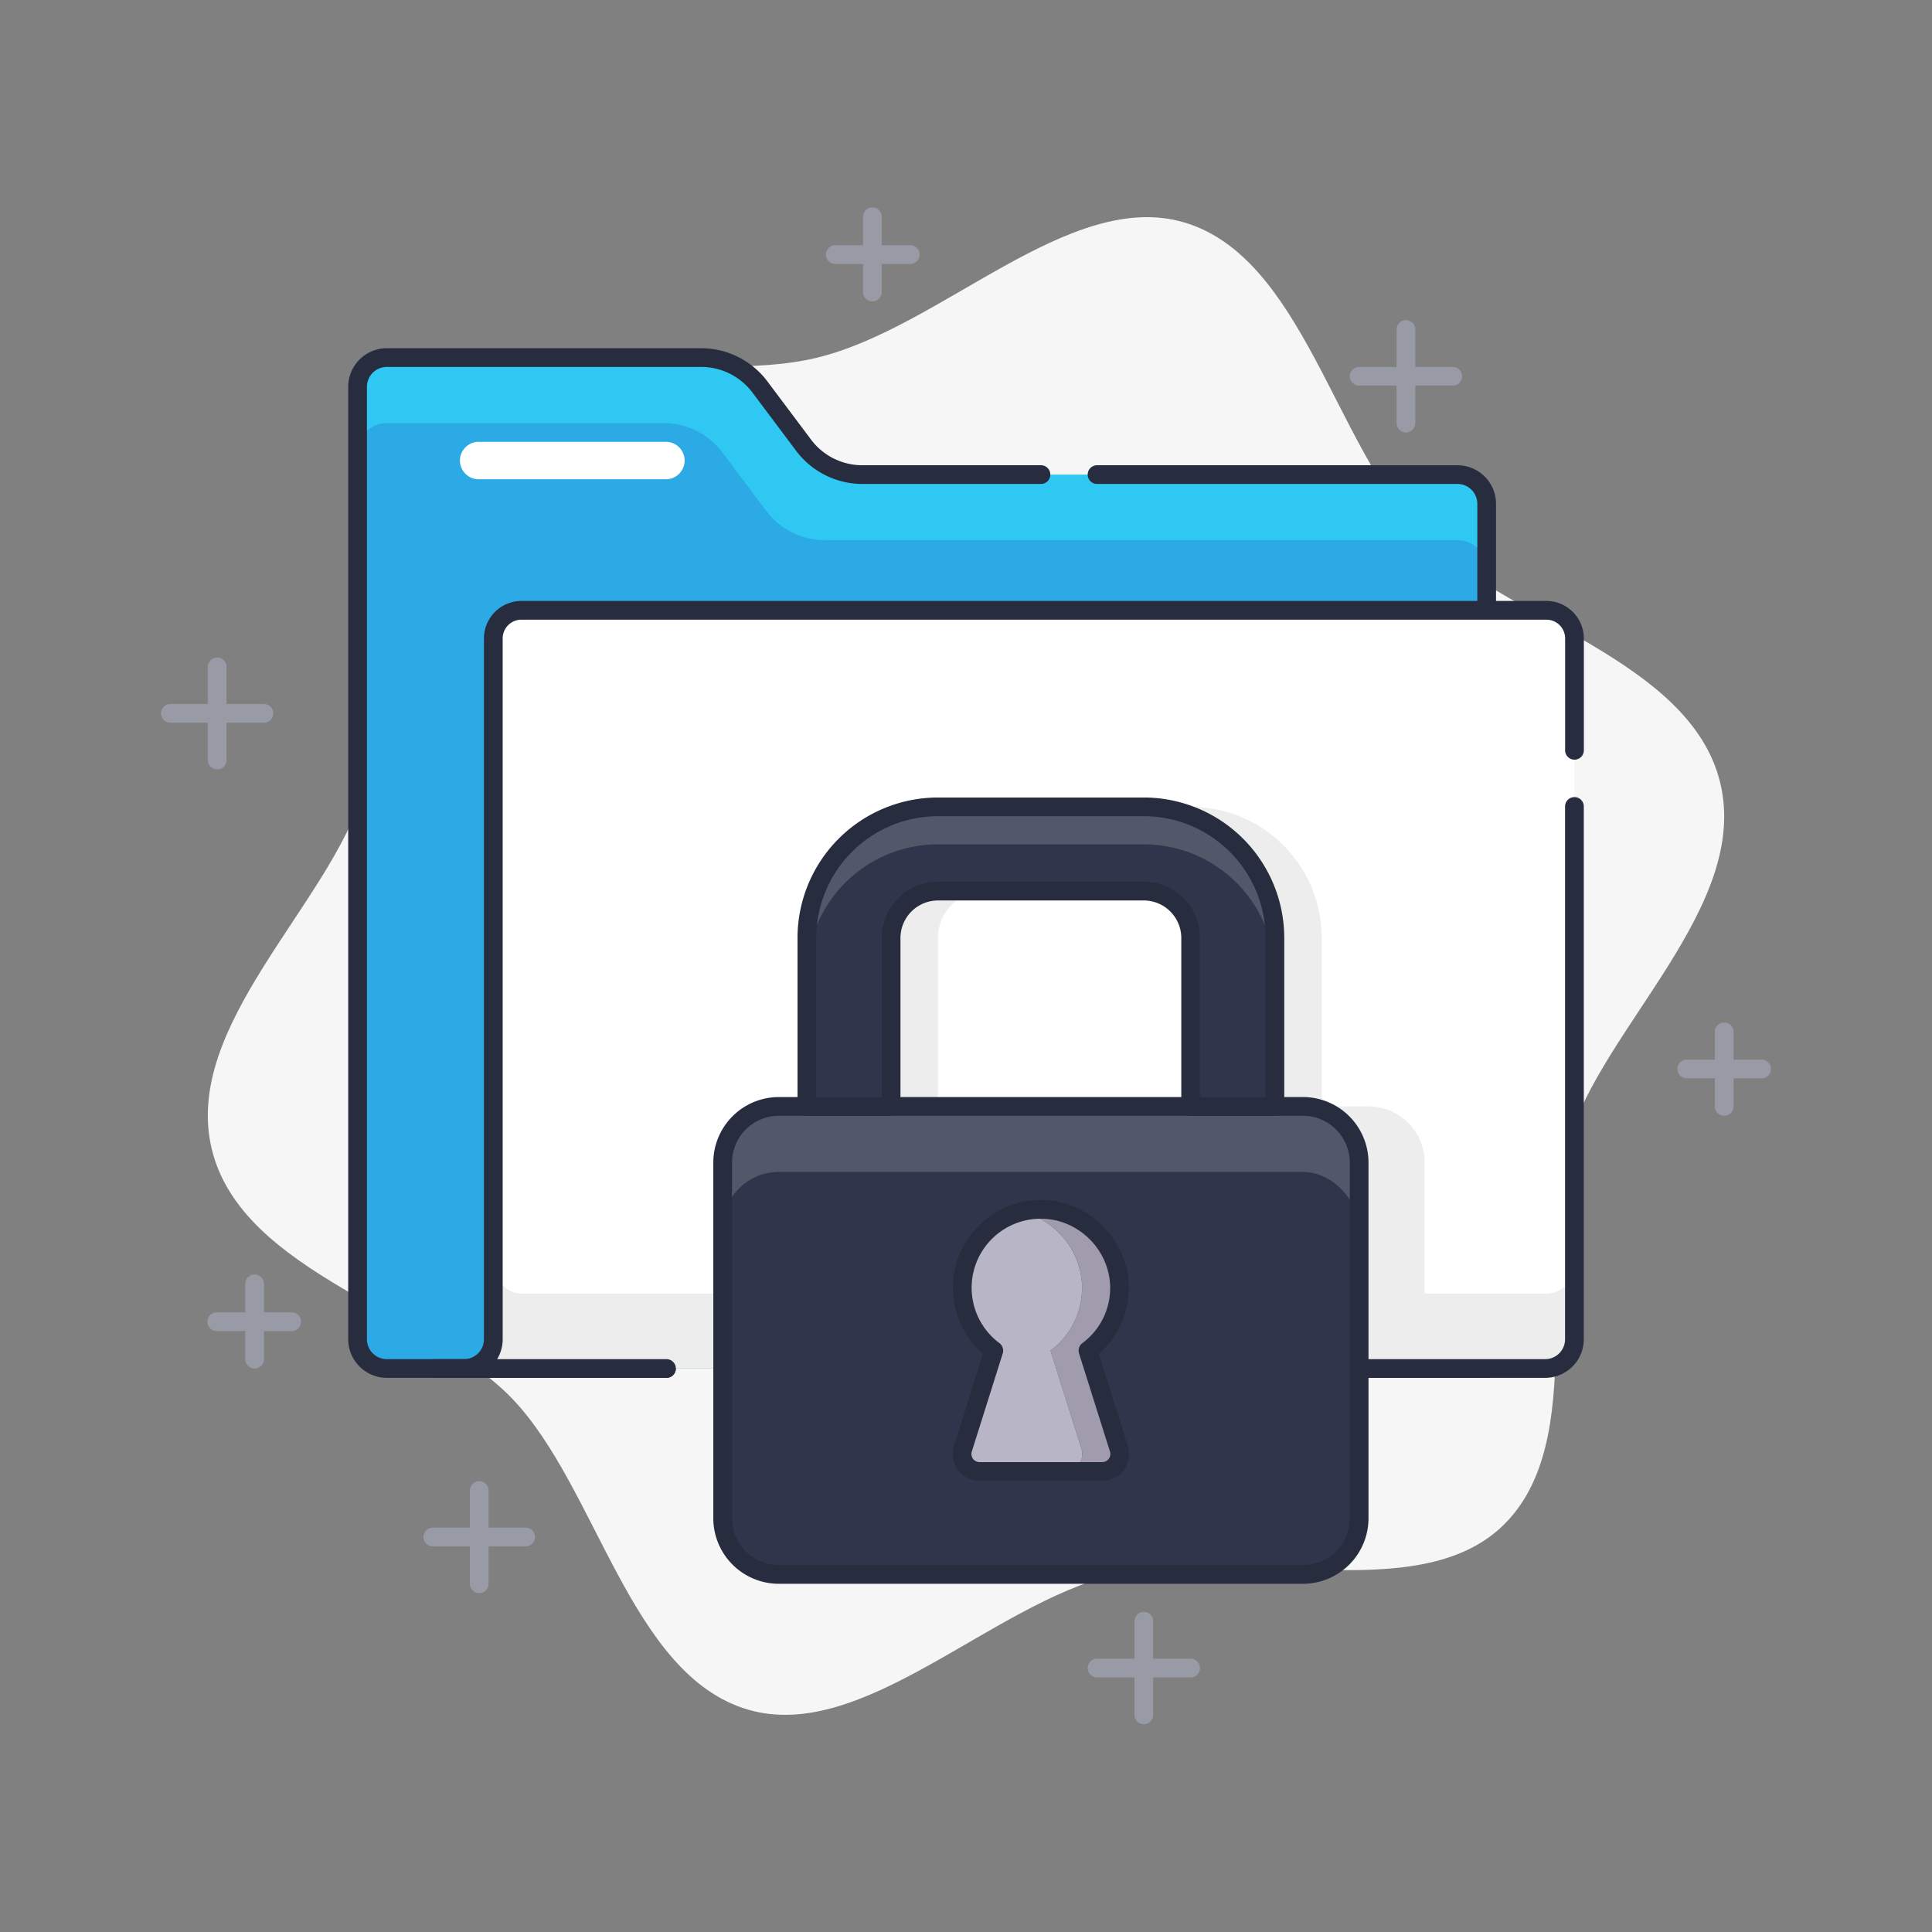 <svg id="ad99c905-c171-4c52-9462-11e76d0800d0" data-name="Capa 1" xmlns="http://www.w3.org/2000/svg" viewBox="0 0 1080 1080"><rect x="0" y="0" width="1080" height="1080" fill="#808080" stroke="none"/><defs><style>.e7a180ea-e996-4214-be79-644cd9024bf8{fill:#f6f6f6;}.fb3f5b68-3dea-48e9-98d6-7b076e077814{fill:#2fc8f2;}.f8f4966b-425e-4838-acec-254eb8251df3{fill:#2caae6;}.b8280533-99a8-4921-8f9f-fe1e3e82a415{fill:#282c3f;}.e9cb848c-939f-471e-a733-20848dfeab29{fill:#fff;}.a80f1d2f-ccfb-4ce4-8ea3-1c47bc754e64{fill:#ededed;}.b183e176-d302-4283-9715-6fb4112081e0{fill:#52576a;}.b2a0599a-b17a-47da-bd80-b3eddb66d107{fill:#30354c;}.e444b18f-6847-4893-bdf6-6f9e45a8e7e0{fill:#a09cad;}.ebde79bb-947e-4ee1-a951-d1f8b170cf87{fill:#b8b5c6;}.a819d817-eb57-47f0-9ea0-1509be4d5fb8{fill:#989aa6;}</style></defs><title>ICONS S2R</title><path class="e7a180ea-e996-4214-be79-644cd9024bf8" d="M961.57,437.44c-16.92-69.3-121.79-91.23-167.9-139.3C746.1,248.55,727.85,143.63,661.84,124.3c-64-18.74-135.47,58.71-204.91,75.6s-168.62-19-216.78,27c-49.69,47.48-17.51,149-36.88,214.89C184.5,505.62,101.5,573.26,118.43,642.56s121.79,91.23,167.9,139.3c47.57,49.59,65.82,154.51,131.83,173.84,64,18.74,135.47-58.71,204.91-75.6s168.62,19,216.78-27c49.69-47.48,17.51-149,36.88-214.89C895.5,574.37,978.5,506.74,961.57,437.44Z"/><path class="fb3f5b68-3dea-48e9-98d6-7b076e077814" d="M831.06,765H216.24a16.35,16.35,0,0,1-16.36-16.35V216.24a16.35,16.35,0,0,1,16.36-16.36H392a40.89,40.89,0,0,1,32.71,16.36L449.25,249A40.88,40.88,0,0,0,482,265.3H814.71a16.35,16.35,0,0,1,16.35,16.35Z"/><path class="f8f4966b-425e-4838-acec-254eb8251df3" d="M831.06,765H216.24a16.35,16.35,0,0,1-16.36-16.35V252.86a16.35,16.35,0,0,1,16.36-16.35H371.08a40.88,40.88,0,0,1,32.7,16.35l24.54,32.71A40.85,40.85,0,0,0,461,301.92H814.71a16.36,16.36,0,0,1,16.35,16.36Z"/><path class="b8280533-99a8-4921-8f9f-fe1e3e82a415" d="M831.06,770.23H404a5.23,5.23,0,1,1,0-10.46H825.83V281.65a11.13,11.13,0,0,0-11.12-11.12H613.26a5.23,5.23,0,1,1,0-10.46H814.71a21.6,21.6,0,0,1,21.58,21.58V765A5.23,5.23,0,0,1,831.06,770.23Z"/><path class="b8280533-99a8-4921-8f9f-fe1e3e82a415" d="M372.56,770.23H216.24a21.61,21.61,0,0,1-21.59-21.58V216.24a21.61,21.61,0,0,1,21.59-21.59H392A46.33,46.33,0,0,1,428.9,213.1l24.53,32.71A35.82,35.82,0,0,0,482,260.07h99.91a5.23,5.23,0,1,1,0,10.46H482a46.35,46.35,0,0,1-36.89-18.44l-24.53-32.71A35.82,35.82,0,0,0,392,205.12H216.24a11.12,11.12,0,0,0-11.12,11.12V748.65a11.13,11.13,0,0,0,11.12,11.12H372.56a5.23,5.23,0,0,1,0,10.46Z"/><path class="e9cb848c-939f-471e-a733-20848dfeab29" d="M372.56,267.91H267.91a10.47,10.47,0,1,1,0-20.93H372.56a10.47,10.47,0,0,1,0,20.93Z"/><path class="a80f1d2f-ccfb-4ce4-8ea3-1c47bc754e64" d="M243.05,765H863.76a16.35,16.35,0,0,0,16.36-16.35V356.86a15.7,15.7,0,0,0-15.7-15.7h-573a15.69,15.69,0,0,0-15.69,15.7V748.65A16.35,16.35,0,0,1,259.4,765Z"/><rect class="e9cb848c-939f-471e-a733-20848dfeab29" x="275.76" y="341.16" width="604.36" height="381.98" rx="15.7"/><path class="a80f1d2f-ccfb-4ce4-8ea3-1c47bc754e64" d="M472,618.49H765a31.4,31.4,0,0,1,31.4,31.4V765a0,0,0,0,1,0,0H472a31.4,31.4,0,0,1-31.4-31.4V649.88A31.4,31.4,0,0,1,472,618.49Z"/><path class="b8280533-99a8-4921-8f9f-fe1e3e82a415" d="M372.56,770.23H243.05a5.23,5.23,0,1,1,0-10.46H259.4a11.13,11.13,0,0,0,11.12-11.12V356.86a21,21,0,0,1,20.93-20.93h573a21,21,0,0,1,20.93,20.93v62.79a5.24,5.24,0,0,1-10.47,0V356.86a10.47,10.47,0,0,0-10.46-10.46h-573A10.47,10.47,0,0,0,281,356.86V748.65a21.48,21.48,0,0,1-3.09,11.12h94.66a5.23,5.23,0,0,1,0,10.46Z"/><path class="b8280533-99a8-4921-8f9f-fe1e3e82a415" d="M863.76,770.23H404a5.23,5.23,0,1,1,0-10.46H863.76a11.13,11.13,0,0,0,11.12-11.12V451.05a5.24,5.24,0,1,1,10.47,0v297.6A21.61,21.61,0,0,1,863.76,770.23Z"/><rect class="b183e176-d302-4283-9715-6fb4112081e0" x="403.95" y="618.49" width="355.81" height="261.63" rx="31.4"/><path class="a80f1d2f-ccfb-4ce4-8ea3-1c47bc754e64" d="M665.58,451.05H550.47a73.25,73.25,0,0,0-73.26,73.25v94.19H524.3V524.3a26.17,26.17,0,0,1,26.17-26.16H665.58a26.16,26.16,0,0,1,26.16,26.16v94.19h47.1V524.3A73.25,73.25,0,0,0,665.58,451.05Z"/><rect class="b2a0599a-b17a-47da-bd80-b3eddb66d107" x="403.95" y="655.12" width="355.81" height="225" rx="31.4"/><path class="b8280533-99a8-4921-8f9f-fe1e3e82a415" d="M728.37,885.35h-293a36.67,36.67,0,0,1-36.63-36.63V649.88a36.67,36.67,0,0,1,36.63-36.62h293A36.67,36.67,0,0,1,765,649.88V848.72A36.67,36.67,0,0,1,728.37,885.35Zm-293-261.63a26.19,26.19,0,0,0-26.16,26.16V848.72a26.18,26.18,0,0,0,26.16,26.16h293a26.18,26.18,0,0,0,26.16-26.16V649.88a26.19,26.19,0,0,0-26.16-26.16Z"/><path class="b183e176-d302-4283-9715-6fb4112081e0" d="M639.42,451.05H524.3a73.24,73.24,0,0,0-73.25,73.25v94.19h47.09V524.3a26.16,26.16,0,0,1,26.16-26.16H639.42a26.16,26.16,0,0,1,26.16,26.16v94.19h47.09V524.3A73.24,73.24,0,0,0,639.42,451.05Z"/><path class="b2a0599a-b17a-47da-bd80-b3eddb66d107" d="M639.42,472H524.3a73.24,73.24,0,0,0-73.25,73.25v73.26h47.09V524.3a26.16,26.16,0,0,1,26.16-26.16H639.42a26.16,26.16,0,0,1,26.16,26.16v94.19h47.09V545.23A73.24,73.24,0,0,0,639.42,472Z"/><path class="b8280533-99a8-4921-8f9f-fe1e3e82a415" d="M712.67,623.72H665.58a5.23,5.23,0,0,1-5.23-5.23V524.3a21,21,0,0,0-20.93-20.93H524.3a21,21,0,0,0-20.93,20.93v94.19a5.23,5.23,0,0,1-5.23,5.23H451.05a5.24,5.24,0,0,1-5.24-5.23V524.3a78.58,78.58,0,0,1,78.49-78.49H639.42a78.58,78.58,0,0,1,78.49,78.49v94.19A5.24,5.24,0,0,1,712.67,623.72Zm-41.86-10.46h36.63v-89a68.09,68.09,0,0,0-68-68H524.3a68.09,68.09,0,0,0-68,68v89h36.63v-89a31.42,31.42,0,0,1,31.39-31.39H639.42a31.42,31.42,0,0,1,31.39,31.39Z"/><path class="e444b18f-6847-4893-bdf6-6f9e45a8e7e0" d="M625.47,809.86,608.18,755a43.72,43.72,0,0,0,17.62-36.2c-.63-23-19.76-42.12-42.73-42.74a43.93,43.93,0,0,0-11.71,1.31c18.65,4.69,33,21.62,33.51,41.43A43.72,43.72,0,0,1,587.25,755l17.29,54.86a9.76,9.76,0,0,1-9.31,12.7h20.93A9.76,9.76,0,0,0,625.47,809.86Z"/><path class="ebde79bb-947e-4ee1-a951-d1f8b170cf87" d="M604.54,809.86,587.25,755a43.72,43.72,0,0,0,17.62-36.2c-.54-19.81-14.86-36.74-33.51-41.43A43.76,43.76,0,0,0,555.54,755l-17.29,54.86a9.77,9.77,0,0,0,9.32,12.7h47.66A9.76,9.76,0,0,0,604.54,809.86Z"/><path class="b8280533-99a8-4921-8f9f-fe1e3e82a415" d="M616.16,827.79H547.57a15,15,0,0,1-14.31-19.51l16.22-51.46a49,49,0,0,1-1.93-72.07,49.22,49.22,0,0,1,35.66-13.92c25.67.69,47.12,22.15,47.82,47.82a49.2,49.2,0,0,1-16.79,38.17l16.22,51.46a15,15,0,0,1-14.3,19.51Zm-34.3-146.51a38.59,38.59,0,0,0-23.17,69.54,5.24,5.24,0,0,1,1.84,5.76l-17.29,54.85a4.54,4.54,0,0,0,4.33,5.9h68.59a4.54,4.54,0,0,0,4.32-5.9l-17.29-54.85a5.24,5.24,0,0,1,1.84-5.76,38.26,38.26,0,0,0,15.54-31.88c-.55-20.22-17.44-37.1-37.64-37.65Z"/><path class="a819d817-eb57-47f0-9ea0-1509be4d5fb8" d="M508.6,147.56H466.74a5.24,5.24,0,0,1,0-10.47H508.6a5.24,5.24,0,1,1,0,10.47Z"/><path class="a819d817-eb57-47f0-9ea0-1509be4d5fb8" d="M487.67,168.49a5.23,5.23,0,0,1-5.23-5.23V121.4a5.24,5.24,0,1,1,10.47,0v41.86A5.24,5.24,0,0,1,487.67,168.49Z"/><path class="a819d817-eb57-47f0-9ea0-1509be4d5fb8" d="M163.26,744.07H121.4a5.24,5.24,0,1,1,0-10.47h41.86a5.24,5.24,0,0,1,0,10.47Z"/><path class="a819d817-eb57-47f0-9ea0-1509be4d5fb8" d="M142.33,765a5.24,5.24,0,0,1-5.24-5.23V717.91a5.24,5.24,0,1,1,10.47,0v41.86A5.23,5.23,0,0,1,142.33,765Z"/><path class="a819d817-eb57-47f0-9ea0-1509be4d5fb8" d="M812.09,215.58H759.77a5.23,5.23,0,1,1,0-10.46h52.32a5.23,5.23,0,1,1,0,10.46Z"/><path class="a819d817-eb57-47f0-9ea0-1509be4d5fb8" d="M785.93,241.74a5.23,5.23,0,0,1-5.23-5.23V184.19a5.23,5.23,0,1,1,10.46,0v52.32A5.23,5.23,0,0,1,785.93,241.74Z"/><path class="a819d817-eb57-47f0-9ea0-1509be4d5fb8" d="M665.58,937.67H613.26a5.23,5.23,0,1,1,0-10.46h52.32a5.23,5.23,0,0,1,0,10.46Z"/><path class="a819d817-eb57-47f0-9ea0-1509be4d5fb8" d="M639.42,963.84a5.23,5.23,0,0,1-5.23-5.24V906.28a5.23,5.23,0,0,1,10.46,0V958.6A5.23,5.23,0,0,1,639.42,963.84Z"/><path class="a819d817-eb57-47f0-9ea0-1509be4d5fb8" d="M294.07,864.42H241.74a5.24,5.24,0,0,1,0-10.47h52.33a5.24,5.24,0,0,1,0,10.47Z"/><path class="a819d817-eb57-47f0-9ea0-1509be4d5fb8" d="M267.91,890.58a5.24,5.24,0,0,1-5.24-5.23V833a5.24,5.24,0,0,1,10.47,0v52.33A5.23,5.23,0,0,1,267.91,890.58Z"/><path class="a819d817-eb57-47f0-9ea0-1509be4d5fb8" d="M147.56,404H95.23a5.23,5.23,0,0,1,0-10.46h52.33a5.23,5.23,0,0,1,0,10.46Z"/><path class="a819d817-eb57-47f0-9ea0-1509be4d5fb8" d="M121.4,430.12a5.25,5.25,0,0,1-5.24-5.24V372.56a5.24,5.24,0,0,1,10.47,0v52.32A5.24,5.24,0,0,1,121.4,430.12Z"/><path class="a819d817-eb57-47f0-9ea0-1509be4d5fb8" d="M984.77,602.79H942.91a5.23,5.23,0,1,1,0-10.46h41.86a5.23,5.23,0,1,1,0,10.46Z"/><path class="a819d817-eb57-47f0-9ea0-1509be4d5fb8" d="M963.84,623.72a5.24,5.24,0,0,1-5.24-5.23V576.63a5.24,5.24,0,0,1,10.47,0v41.86A5.23,5.23,0,0,1,963.84,623.72Z"/></svg>